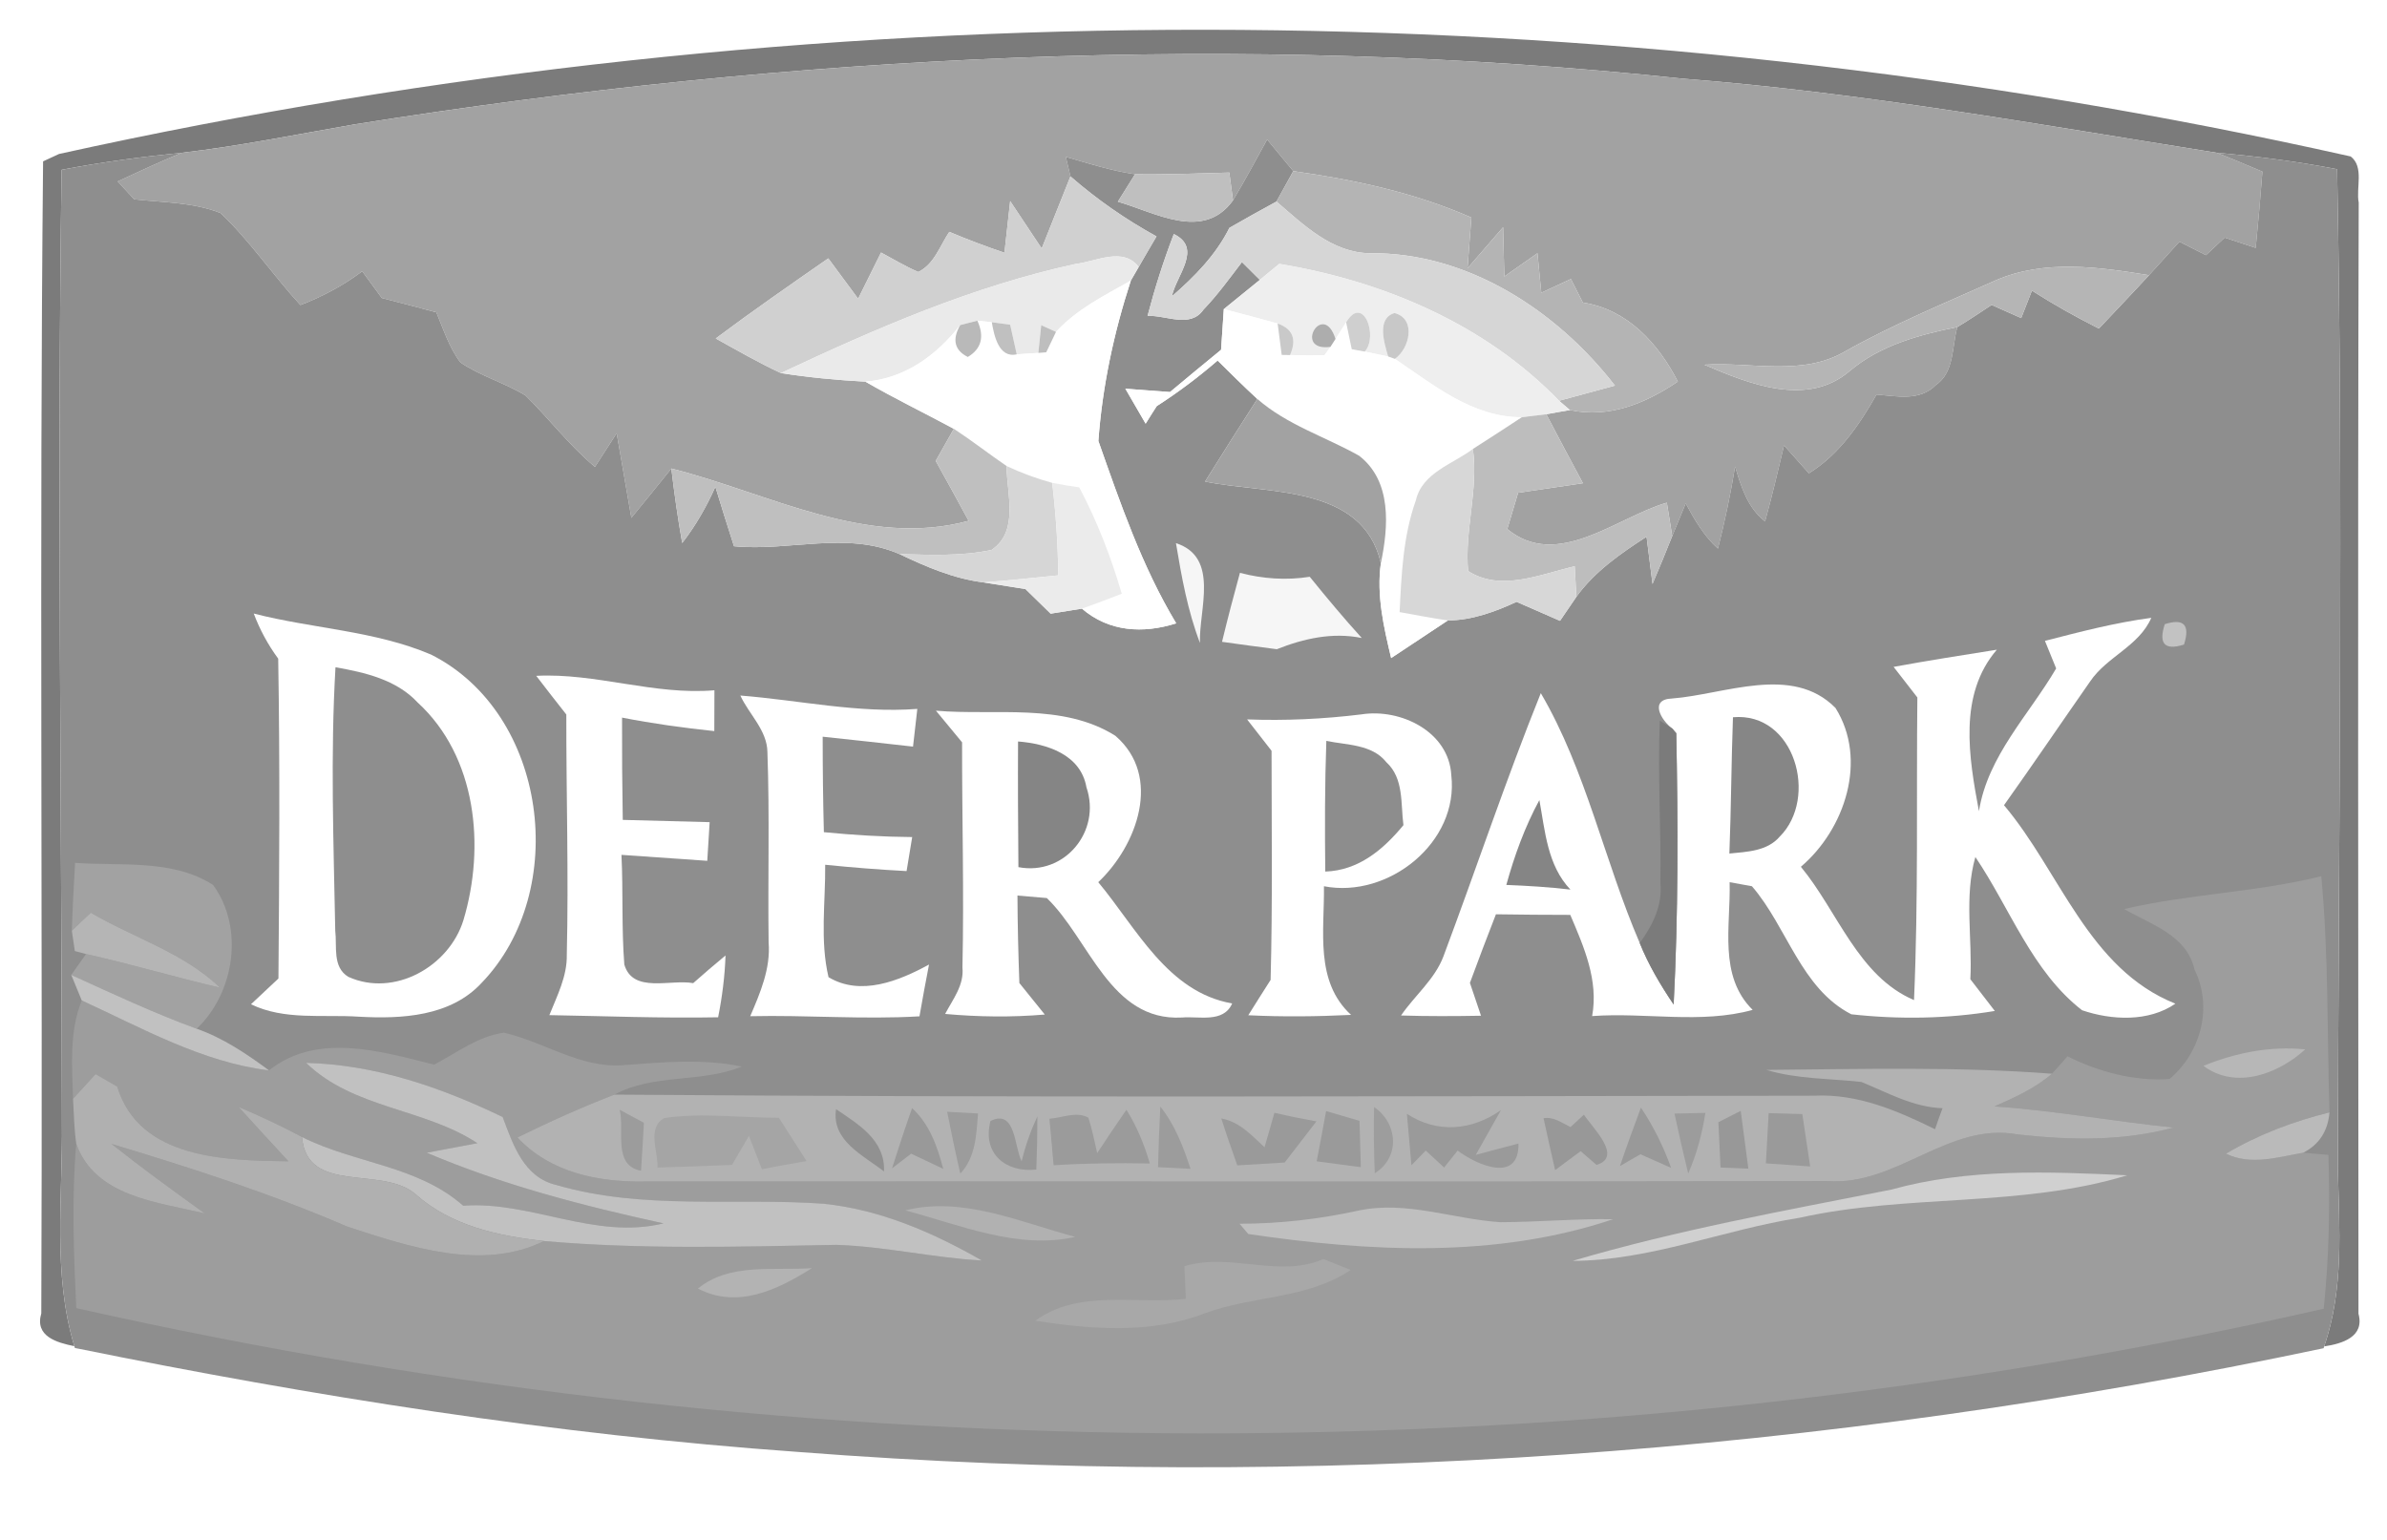 <?xml version="1.0" encoding="UTF-8" ?>
<!DOCTYPE svg PUBLIC "-//W3C//DTD SVG 1.1//EN" "http://www.w3.org/Graphics/SVG/1.1/DTD/svg11.dtd">
<svg width="200pt" height="129pt" viewBox="0 0 200 129" version="1.1" xmlns="http://www.w3.org/2000/svg">
<path fill="#ffffff" d=" M 0.00 0.00 L 200.00 0.00 L 200.00 129.00 L 0.00 129.00 L 0.00 0.00 Z" />
<path fill="#7b7b7b" d=" M 4.95 12.90 C 67.95 -1.01 133.99 -1.01 196.96 13.11 C 198.10 13.99 197.39 15.75 197.63 16.98 C 197.54 48.01 197.60 79.05 197.61 110.08 C 198.14 112.03 196.24 112.59 194.73 112.82 C 196.40 108.03 196.00 102.92 195.88 97.94 C 195.93 70.02 196.35 42.09 195.82 14.18 C 192.48 13.53 189.11 13.10 185.73 12.80 C 170.87 10.44 156.03 7.76 141.01 6.59 C 103.96 2.66 66.47 4.56 29.72 10.42 C 24.90 11.25 20.10 12.24 15.24 12.80 C 11.86 13.14 8.49 13.59 5.16 14.23 C 4.78 40.83 5.16 67.43 5.19 94.03 C 5.26 100.29 4.39 106.70 6.23 112.80 C 4.76 112.50 2.89 111.98 3.46 110.05 C 3.59 77.88 3.29 45.68 3.61 13.52 C 3.95 13.37 4.61 13.05 4.95 12.90 Z" />
<path fill="#a2a2a2" d=" M 29.72 10.42 C 66.47 4.56 103.96 2.66 141.01 6.59 C 156.03 7.76 170.87 10.44 185.73 12.80 C 187.02 13.30 188.29 13.85 189.56 14.38 C 189.40 16.51 189.21 18.64 189.00 20.77 C 188.13 20.48 187.27 20.20 186.40 19.91 C 185.87 20.40 185.35 20.89 184.83 21.38 C 184.09 21.00 183.35 20.63 182.61 20.25 C 181.76 21.19 180.91 22.12 180.06 23.06 C 175.84 22.37 171.30 21.73 167.24 23.48 C 162.98 25.39 158.65 27.16 154.57 29.46 C 150.99 31.55 146.72 30.31 142.81 30.56 C 146.54 32.17 151.44 34.14 154.99 31.08 C 157.56 28.92 160.78 28.06 164.00 27.40 C 163.54 29.04 163.77 31.19 162.19 32.27 C 160.84 33.64 158.91 33.19 157.23 33.06 C 155.78 35.61 154.10 38.08 151.56 39.66 C 150.86 38.88 150.17 38.10 149.48 37.32 C 148.98 39.45 148.47 41.58 147.89 43.69 C 146.43 42.55 145.88 40.79 145.38 39.09 C 145.00 41.40 144.52 43.70 143.94 45.97 C 142.77 44.91 141.98 43.55 141.24 42.18 C 140.87 43.10 140.48 44.01 140.11 44.92 C 140.00 44.22 139.77 42.82 139.66 42.12 C 135.41 43.36 130.49 47.79 126.29 44.33 C 126.51 43.57 126.97 42.05 127.20 41.29 C 129.01 41.02 130.82 40.75 132.63 40.49 C 131.59 38.56 130.57 36.64 129.56 34.71 C 130.05 34.62 131.04 34.44 131.54 34.36 C 134.82 35.07 137.90 33.79 140.58 31.97 C 138.93 28.76 136.34 25.92 132.62 25.35 C 132.37 24.86 131.87 23.87 131.62 23.38 C 130.79 23.76 129.97 24.15 129.14 24.53 C 129.03 23.43 128.93 22.32 128.82 21.22 C 127.89 21.87 126.97 22.52 126.04 23.17 C 126.00 21.79 125.97 20.41 125.94 19.04 C 124.95 20.19 123.95 21.34 122.96 22.48 C 123.06 21.06 123.17 19.65 123.28 18.23 C 118.54 16.14 113.46 15.06 108.36 14.34 C 107.63 13.46 106.90 12.57 106.17 11.69 C 105.23 13.40 104.31 15.12 103.31 16.79 C 103.23 16.21 103.08 15.04 103.00 14.46 C 100.37 14.53 97.74 14.64 95.10 14.60 C 93.13 14.31 91.21 13.70 89.30 13.14 C 89.40 13.55 89.59 14.37 89.69 14.78 C 88.89 16.80 88.09 18.81 87.28 20.82 C 86.40 19.50 85.52 18.17 84.64 16.85 C 84.48 18.29 84.32 19.74 84.16 21.18 C 82.60 20.65 81.06 20.07 79.54 19.43 C 78.75 20.59 78.29 22.13 76.94 22.79 C 75.86 22.32 74.85 21.72 73.82 21.16 C 73.18 22.45 72.54 23.74 71.90 25.03 C 71.07 23.90 70.23 22.78 69.40 21.65 C 66.23 23.85 63.06 26.05 59.97 28.36 C 61.77 29.36 63.56 30.39 65.43 31.26 C 67.77 31.63 70.14 31.85 72.51 31.98 C 74.93 33.38 77.45 34.60 79.92 35.93 C 79.41 36.82 78.91 37.72 78.40 38.62 C 79.33 40.29 80.25 41.96 81.16 43.64 C 72.63 45.96 64.36 41.30 56.25 39.26 C 55.14 40.65 54.02 42.02 52.90 43.39 C 52.49 41.03 52.08 38.66 51.67 36.30 C 51.06 37.24 50.45 38.18 49.85 39.12 C 47.70 37.33 46.02 35.10 44.05 33.15 C 42.30 32.07 40.28 31.53 38.58 30.37 C 37.63 29.12 37.16 27.60 36.56 26.17 C 35.04 25.76 33.52 25.36 31.99 24.97 C 31.44 24.22 30.90 23.47 30.35 22.73 C 28.77 23.92 27.02 24.85 25.17 25.56 C 22.87 23.06 20.95 20.19 18.48 17.85 C 16.19 16.94 13.66 16.97 11.24 16.70 C 10.90 16.32 10.21 15.57 9.86 15.20 C 11.64 14.38 13.42 13.54 15.24 12.80 C 20.10 12.24 24.90 11.25 29.72 10.42 Z" />
<path fill="#8e8e8e" d=" M 103.31 16.79 C 104.31 15.12 105.23 13.40 106.17 11.69 C 106.90 12.57 107.63 13.46 108.36 14.34 C 108.01 14.98 107.30 16.25 106.95 16.89 C 105.63 17.61 104.31 18.34 103.01 19.09 C 101.88 21.36 100.09 23.18 98.19 24.83 C 98.54 23.09 100.80 20.80 98.35 19.61 C 97.49 21.85 96.76 24.14 96.15 26.47 C 97.69 26.39 99.73 27.54 100.83 25.95 C 102.02 24.71 103.02 23.32 104.06 21.96 C 104.44 22.33 105.18 23.08 105.56 23.45 C 104.55 24.27 103.54 25.08 102.54 25.90 C 102.46 27.03 102.39 28.17 102.31 29.31 C 100.88 30.48 99.45 31.66 98.03 32.85 C 96.78 32.76 95.54 32.66 94.29 32.57 C 94.86 33.54 95.42 34.52 95.99 35.50 C 96.22 35.13 96.68 34.39 96.92 34.03 C 98.71 32.88 100.41 31.60 102.02 30.21 C 103.12 31.29 104.21 32.39 105.35 33.43 C 103.87 35.73 102.41 38.03 100.97 40.35 C 106.18 41.42 114.16 40.57 115.70 47.18 C 115.32 49.87 115.94 52.54 116.56 55.14 C 118.14 54.10 119.72 53.04 121.31 51.99 C 123.34 51.97 125.25 51.27 127.07 50.43 C 128.28 50.96 129.49 51.49 130.71 52.02 C 131.05 51.52 131.74 50.51 132.08 50.01 C 133.61 47.88 135.79 46.38 137.96 44.97 C 138.13 46.29 138.29 47.61 138.46 48.93 C 139.02 47.60 139.58 46.27 140.11 44.92 C 140.48 44.01 140.87 43.10 141.24 42.18 C 141.98 43.55 142.77 44.91 143.94 45.97 C 144.52 43.70 145.00 41.40 145.38 39.09 C 145.88 40.79 146.43 42.55 147.89 43.69 C 148.47 41.58 148.98 39.45 149.48 37.32 C 150.17 38.10 150.86 38.88 151.56 39.66 C 154.10 38.08 155.78 35.61 157.23 33.06 C 158.91 33.19 160.84 33.64 162.19 32.27 C 163.77 31.19 163.54 29.04 164.00 27.40 C 164.97 26.82 165.92 26.18 166.87 25.55 C 167.69 25.92 168.52 26.28 169.35 26.65 C 169.58 26.07 170.03 24.92 170.25 24.35 C 172.06 25.51 173.94 26.56 175.86 27.53 C 177.26 26.04 178.68 24.56 180.06 23.06 C 180.91 22.12 181.76 21.19 182.61 20.25 C 183.35 20.63 184.09 21.00 184.83 21.38 C 185.35 20.89 185.87 20.40 186.40 19.91 C 187.27 20.20 188.13 20.48 189.00 20.77 C 189.21 18.64 189.40 16.51 189.56 14.38 C 188.29 13.85 187.02 13.30 185.73 12.80 C 189.11 13.10 192.48 13.53 195.82 14.18 C 196.35 42.09 195.93 70.02 195.88 97.94 C 196.00 102.92 196.40 108.03 194.73 112.82 L 194.69 112.97 C 152.76 121.83 109.60 124.97 66.85 121.66 C 46.48 120.21 26.28 117.01 6.27 112.95 L 6.23 112.80 C 4.39 106.70 5.26 100.29 5.19 94.03 C 5.16 67.43 4.78 40.83 5.16 14.23 C 8.49 13.59 11.86 13.14 15.24 12.80 C 13.42 13.54 11.64 14.38 9.86 15.20 C 10.21 15.57 10.90 16.32 11.24 16.70 C 13.66 16.97 16.19 16.94 18.48 17.85 C 20.95 20.19 22.87 23.06 25.17 25.56 C 27.02 24.85 28.77 23.92 30.35 22.73 C 30.90 23.47 31.44 24.22 31.99 24.97 C 33.52 25.36 35.04 25.76 36.56 26.17 C 37.16 27.60 37.63 29.12 38.58 30.37 C 40.28 31.53 42.30 32.07 44.05 33.15 C 46.02 35.10 47.70 37.33 49.85 39.12 C 50.45 38.18 51.06 37.24 51.67 36.30 C 52.08 38.66 52.49 41.03 52.90 43.39 C 54.02 42.02 55.14 40.65 56.25 39.26 C 56.50 41.35 56.79 43.43 57.16 45.50 C 58.29 44.05 59.19 42.46 59.94 40.79 C 60.44 42.46 60.97 44.11 61.50 45.77 C 66.13 46.22 70.92 44.48 75.37 46.43 C 77.61 47.50 79.92 48.49 82.40 48.80 C 83.28 48.94 85.04 49.22 85.92 49.36 C 86.62 50.04 87.33 50.73 88.03 51.42 C 88.69 51.31 89.99 51.10 90.65 51.00 C 92.93 52.95 95.77 53.11 98.55 52.23 C 95.68 47.46 93.87 42.17 92.03 36.95 C 92.36 32.39 93.33 27.86 94.75 23.51 C 94.92 23.23 95.24 22.65 95.41 22.37 C 95.90 21.51 96.40 20.66 96.90 19.81 C 94.32 18.39 91.90 16.71 89.69 14.78 C 89.59 14.37 89.40 13.55 89.30 13.14 C 91.21 13.70 93.13 14.31 95.10 14.60 C 94.74 15.18 94.02 16.32 93.66 16.90 C 96.81 17.80 100.81 20.24 103.31 16.79 Z" />
<path fill="#bfbfbf" d=" M 95.10 14.60 C 97.74 14.64 100.37 14.53 103.00 14.46 C 103.08 15.04 103.23 16.21 103.31 16.79 C 100.81 20.24 96.81 17.80 93.66 16.90 C 94.02 16.32 94.74 15.18 95.10 14.60 Z" />
<path fill="#b4b4b4" d=" M 108.36 14.34 C 113.46 15.06 118.54 16.14 123.28 18.23 C 123.17 19.65 123.06 21.06 122.96 22.48 C 123.95 21.34 124.95 20.19 125.94 19.04 C 125.97 20.41 126.00 21.79 126.04 23.17 C 126.97 22.52 127.89 21.87 128.82 21.22 C 128.93 22.32 129.03 23.43 129.14 24.53 C 129.97 24.15 130.79 23.76 131.62 23.38 C 131.87 23.87 132.37 24.86 132.62 25.35 C 136.34 25.92 138.93 28.76 140.58 31.97 C 137.90 33.79 134.82 35.07 131.54 34.36 L 130.63 33.58 C 132.19 33.16 133.75 32.73 135.31 32.31 C 130.45 26.03 122.95 21.13 114.79 21.22 C 111.59 21.18 109.22 18.83 106.95 16.89 C 107.30 16.25 108.01 14.98 108.36 14.34 Z" />
<path fill="#d0d0d0" d=" M 87.28 20.82 C 88.09 18.81 88.89 16.80 89.69 14.78 C 91.90 16.71 94.32 18.39 96.90 19.81 C 96.40 20.66 95.90 21.51 95.41 22.37 C 94.10 20.66 91.86 21.91 90.16 22.11 C 81.51 23.98 73.40 27.52 65.43 31.26 C 63.56 30.39 61.77 29.36 59.97 28.36 C 63.06 26.05 66.23 23.85 69.40 21.65 C 70.23 22.78 71.07 23.90 71.90 25.03 C 72.54 23.74 73.18 22.45 73.82 21.16 C 74.85 21.72 75.86 22.32 76.94 22.79 C 78.29 22.13 78.75 20.59 79.54 19.43 C 81.06 20.07 82.60 20.65 84.16 21.18 C 84.32 19.74 84.48 18.29 84.64 16.85 C 85.52 18.17 86.40 19.50 87.28 20.82 Z" />
<path fill="#d6d6d6" d=" M 103.01 19.09 C 104.31 18.34 105.63 17.61 106.95 16.89 C 109.22 18.83 111.59 21.18 114.79 21.22 C 122.95 21.13 130.45 26.03 135.31 32.31 C 133.75 32.73 132.19 33.16 130.63 33.58 C 124.41 27.15 115.91 23.56 107.19 22.11 C 106.64 22.55 106.10 23.00 105.56 23.45 C 105.18 23.08 104.44 22.33 104.06 21.96 C 103.02 23.32 102.02 24.71 100.83 25.95 C 99.73 27.54 97.69 26.39 96.15 26.47 C 96.76 24.14 97.49 21.85 98.35 19.61 C 100.80 20.80 98.54 23.09 98.19 24.83 C 100.09 23.18 101.88 21.36 103.01 19.09 Z" />
<path fill="#eaeaea" d=" M 90.16 22.11 C 91.86 21.91 94.10 20.66 95.41 22.37 C 95.24 22.65 94.92 23.23 94.75 23.51 C 92.54 24.76 90.21 25.91 88.48 27.81 C 88.17 27.67 87.55 27.39 87.24 27.25 C 87.18 27.83 87.06 28.99 87.00 29.57 C 86.55 29.60 85.64 29.66 85.19 29.69 C 85.05 29.07 84.78 27.83 84.64 27.21 C 84.26 27.16 83.49 27.05 83.10 27.00 L 81.89 26.87 C 81.53 26.97 80.81 27.15 80.45 27.24 C 78.46 29.78 75.82 31.71 72.51 31.98 C 70.14 31.85 67.77 31.63 65.43 31.26 C 73.40 27.52 81.51 23.98 90.16 22.11 Z" />
<path fill="#eeeeee" d=" M 105.56 23.45 C 106.10 23.00 106.64 22.55 107.19 22.11 C 115.91 23.56 124.41 27.15 130.63 33.58 L 131.54 34.36 C 131.04 34.44 130.05 34.62 129.56 34.71 C 129.05 34.77 128.02 34.90 127.51 34.96 C 123.36 34.97 120.13 32.26 116.87 30.07 C 118.10 29.23 118.70 26.72 116.85 26.23 C 115.31 26.67 115.99 28.78 116.31 29.87 C 115.82 29.77 114.84 29.57 114.35 29.46 C 115.51 28.20 114.22 24.61 112.79 27.01 C 112.57 27.36 112.12 28.05 111.90 28.40 C 110.86 25.11 108.29 29.49 111.47 29.07 L 110.97 29.77 C 110.01 29.78 109.05 29.78 108.09 29.75 C 108.67 28.43 108.32 27.55 107.05 27.11 C 105.55 26.69 104.04 26.29 102.54 25.90 C 103.54 25.08 104.55 24.27 105.56 23.45 Z" />
<path fill="#b5b5b5" d=" M 167.24 23.48 C 171.30 21.73 175.84 22.37 180.06 23.06 C 178.68 24.56 177.26 26.04 175.86 27.53 C 173.94 26.56 172.06 25.51 170.25 24.35 C 170.03 24.92 169.58 26.07 169.35 26.65 C 168.52 26.28 167.69 25.92 166.87 25.55 C 165.92 26.18 164.97 26.82 164.00 27.40 C 160.78 28.06 157.56 28.92 154.99 31.08 C 151.44 34.14 146.54 32.17 142.81 30.56 C 146.72 30.31 150.99 31.55 154.57 29.46 C 158.65 27.16 162.98 25.39 167.24 23.48 Z" />
<path fill="#ffffff" d=" M 88.48 27.81 C 90.21 25.91 92.54 24.76 94.75 23.51 C 93.33 27.86 92.36 32.39 92.03 36.95 C 93.87 42.17 95.68 47.46 98.55 52.23 C 95.77 53.11 92.93 52.95 90.65 51.00 C 91.77 50.60 92.88 50.19 93.99 49.75 C 93.09 46.68 91.93 43.68 90.43 40.84 C 89.67 40.73 88.91 40.60 88.16 40.46 C 86.85 40.10 85.57 39.63 84.34 39.05 C 82.85 38.03 81.43 36.92 79.92 35.93 C 77.45 34.60 74.93 33.38 72.51 31.98 C 75.82 31.71 78.46 29.78 80.45 27.24 C 79.76 28.46 79.97 29.35 81.09 29.91 C 82.23 29.23 82.50 28.21 81.89 26.87 L 83.10 27.00 C 83.29 28.09 83.67 30.03 85.19 29.69 C 85.64 29.66 86.55 29.60 87.00 29.57 L 87.66 29.52 C 87.87 29.09 88.27 28.24 88.48 27.81 Z" />
<path fill="#ffffff" d=" M 102.54 25.90 C 104.04 26.29 105.55 26.69 107.05 27.11 C 107.13 27.77 107.31 29.08 107.39 29.74 L 108.09 29.75 C 109.05 29.78 110.01 29.78 110.97 29.77 L 111.47 29.07 L 111.90 28.40 C 112.12 28.05 112.57 27.36 112.79 27.01 C 112.91 27.57 113.15 28.70 113.26 29.26 C 113.54 29.31 114.08 29.41 114.35 29.46 C 114.84 29.57 115.82 29.77 116.31 29.87 L 116.87 30.07 C 120.13 32.26 123.36 34.97 127.51 34.96 C 126.14 35.85 124.79 36.75 123.41 37.62 C 121.72 38.89 119.16 39.61 118.63 41.93 C 117.56 44.93 117.42 48.14 117.27 51.29 C 118.61 51.53 119.96 51.79 121.31 51.99 C 119.72 53.04 118.14 54.10 116.56 55.14 C 115.94 52.54 115.32 49.87 115.70 47.18 C 116.34 44.13 116.63 40.32 113.88 38.19 C 111.04 36.59 107.84 35.61 105.35 33.43 C 104.21 32.39 103.12 31.29 102.02 30.21 C 100.41 31.60 98.71 32.88 96.92 34.03 C 96.68 34.39 96.22 35.13 95.99 35.50 C 95.42 34.52 94.86 33.54 94.29 32.57 C 95.54 32.66 96.78 32.76 98.03 32.85 C 99.45 31.66 100.88 30.48 102.31 29.31 C 102.39 28.17 102.46 27.03 102.54 25.90 Z" />
<path fill="#cfcfcf" d=" M 112.79 27.01 C 114.22 24.61 115.51 28.20 114.35 29.46 C 114.08 29.41 113.54 29.31 113.26 29.26 C 113.15 28.70 112.91 27.57 112.79 27.01 Z" />
<path fill="#c8c8c8" d=" M 116.31 29.87 C 115.99 28.78 115.31 26.67 116.85 26.23 C 118.70 26.72 118.10 29.23 116.87 30.07 L 116.31 29.87 Z" />
<path fill="#b9b9b9" d=" M 80.45 27.24 C 80.81 27.15 81.53 26.97 81.89 26.87 C 82.50 28.21 82.23 29.23 81.09 29.91 C 79.97 29.35 79.76 28.46 80.45 27.24 Z" />
<path fill="#c0c0c0" d=" M 83.10 27.00 C 83.49 27.05 84.26 27.16 84.64 27.21 C 84.78 27.83 85.05 29.07 85.19 29.69 C 83.67 30.03 83.29 28.09 83.10 27.00 Z" />
<path fill="#bebebe" d=" M 87.24 27.25 C 87.55 27.39 88.17 27.67 88.48 27.81 C 88.27 28.24 87.87 29.09 87.66 29.52 L 87.00 29.57 C 87.06 28.99 87.18 27.83 87.24 27.25 Z" />
<path fill="#c9c9c9" d=" M 107.05 27.11 C 108.32 27.55 108.67 28.43 108.09 29.75 L 107.39 29.74 C 107.31 29.08 107.13 27.77 107.05 27.11 Z" />
<path fill="#adadad" d=" M 111.47 29.07 C 108.29 29.49 110.86 25.11 111.90 28.40 L 111.47 29.07 Z" />
<path fill="#a2a2a2" d=" M 100.97 40.35 C 102.41 38.03 103.87 35.73 105.35 33.43 C 107.84 35.61 111.04 36.59 113.88 38.19 C 116.63 40.32 116.34 44.13 115.70 47.18 C 114.16 40.57 106.18 41.42 100.97 40.35 Z" />
<path fill="#bdbdbd" d=" M 127.51 34.96 C 128.02 34.90 129.05 34.77 129.56 34.71 C 130.57 36.64 131.59 38.56 132.63 40.49 C 130.82 40.75 129.01 41.02 127.20 41.29 C 126.97 42.05 126.51 43.57 126.29 44.33 C 130.49 47.79 135.41 43.36 139.66 42.12 C 139.77 42.82 140.00 44.22 140.11 44.92 C 139.58 46.27 139.02 47.60 138.46 48.93 C 138.29 47.61 138.13 46.29 137.96 44.97 C 135.79 46.38 133.61 47.88 132.08 50.01 C 132.05 49.37 131.98 48.09 131.94 47.45 C 129.08 48.11 125.75 49.61 123.01 47.85 C 122.70 44.46 123.88 41.05 123.41 37.62 C 124.79 36.75 126.14 35.85 127.51 34.96 Z" />
<path fill="#bfbfbf" d=" M 79.92 35.93 C 81.43 36.92 82.85 38.03 84.34 39.05 C 84.35 41.38 85.41 44.51 83.08 46.08 C 80.55 46.62 77.94 46.49 75.37 46.43 C 70.92 44.48 66.13 46.22 61.50 45.77 C 60.97 44.11 60.44 42.46 59.94 40.79 C 59.19 42.46 58.29 44.05 57.16 45.50 C 56.79 43.43 56.50 41.35 56.25 39.26 C 64.36 41.30 72.63 45.96 81.16 43.64 C 80.25 41.96 79.33 40.29 78.40 38.62 C 78.91 37.72 79.41 36.82 79.92 35.93 Z" />
<path fill="#d7d7d7" d=" M 118.63 41.93 C 119.16 39.61 121.72 38.89 123.41 37.62 C 123.88 41.05 122.70 44.46 123.01 47.85 C 125.75 49.61 129.08 48.11 131.94 47.45 C 131.98 48.09 132.05 49.37 132.08 50.01 C 131.74 50.51 131.05 51.52 130.71 52.02 C 129.49 51.49 128.28 50.96 127.07 50.43 C 125.25 51.27 123.34 51.97 121.31 51.99 C 119.96 51.79 118.61 51.53 117.27 51.29 C 117.42 48.14 117.56 44.93 118.63 41.93 Z" />
<path fill="#d6d6d6" d=" M 84.34 39.05 C 85.57 39.63 86.85 40.10 88.16 40.46 C 88.47 43.03 88.64 45.62 88.67 48.21 C 86.58 48.41 84.49 48.65 82.40 48.80 C 79.92 48.49 77.61 47.50 75.37 46.43 C 77.94 46.49 80.55 46.62 83.08 46.08 C 85.41 44.51 84.35 41.38 84.34 39.05 Z" />
<path fill="#ebebeb" d=" M 88.16 40.46 C 88.91 40.60 89.67 40.73 90.43 40.84 C 91.93 43.68 93.09 46.68 93.99 49.75 C 92.88 50.19 91.77 50.60 90.65 51.00 C 89.99 51.10 88.69 51.31 88.03 51.42 C 87.33 50.73 86.62 50.04 85.92 49.36 C 85.04 49.22 83.28 48.94 82.40 48.80 C 84.49 48.65 86.58 48.41 88.67 48.21 C 88.64 45.62 88.47 43.03 88.16 40.46 Z" />
<path fill="#f6f6f6" d=" M 98.53 45.51 C 102.21 46.70 100.44 51.09 100.54 53.87 C 99.51 51.18 99.00 48.34 98.53 45.51 Z" />
<path fill="#f6f6f6" d=" M 103.89 48.00 C 105.80 48.50 107.77 48.64 109.74 48.33 C 111.15 50.07 112.59 51.80 114.10 53.46 C 111.66 52.96 109.24 53.50 106.98 54.40 C 105.45 54.20 103.92 54.00 102.39 53.78 C 102.86 51.84 103.36 49.92 103.89 48.00 Z" />
<path fill="#ffffff" d=" M 21.26 51.41 C 26.18 52.68 31.41 52.84 36.12 54.85 C 45.87 59.76 47.78 74.63 40.37 82.34 C 37.76 85.18 33.66 85.39 30.06 85.19 C 27.04 84.99 23.84 85.51 21.03 84.15 C 21.60 83.61 22.76 82.53 23.33 81.99 C 23.40 73.06 23.46 64.12 23.31 55.19 C 22.45 54.02 21.77 52.76 21.26 51.41 Z" />
<path fill="#ffffff" d=" M 171.34 53.70 C 174.28 52.94 177.23 52.17 180.25 51.77 C 179.22 54.15 176.52 55.02 175.12 57.11 C 172.71 60.56 170.35 64.04 167.91 67.47 C 172.63 73.06 174.96 81.18 182.27 84.10 C 180.02 85.65 176.91 85.49 174.45 84.65 C 170.25 81.39 168.42 76.11 165.51 71.81 C 164.56 75.14 165.27 78.64 165.09 82.05 C 165.77 82.93 166.46 83.82 167.14 84.71 C 163.17 85.37 159.11 85.43 155.12 84.99 C 150.89 82.83 149.74 77.67 146.79 74.26 C 146.32 74.17 145.39 74.00 144.92 73.92 C 145.02 77.58 143.96 81.76 146.85 84.62 C 142.53 85.82 137.85 84.81 133.40 85.14 C 133.95 82.14 132.71 79.34 131.57 76.66 C 129.49 76.66 127.42 76.64 125.34 76.61 C 124.59 78.52 123.87 80.44 123.16 82.36 C 123.47 83.27 123.78 84.19 124.09 85.11 C 121.86 85.15 119.62 85.16 117.39 85.09 C 118.53 83.42 120.21 82.07 120.94 80.14 C 123.69 72.80 126.17 65.35 129.10 58.08 C 132.90 64.56 134.42 72.13 137.39 79.02 C 138.12 80.84 139.13 82.54 140.23 84.17 C 140.62 76.60 140.60 69.01 140.45 61.44 L 140.12 61.05 C 139.17 60.35 138.16 58.60 140.09 58.53 C 144.51 58.19 150.16 55.64 153.79 59.32 C 156.51 63.66 154.59 69.48 150.89 72.63 C 153.98 76.36 155.67 81.79 160.37 83.80 C 160.74 75.35 160.56 66.89 160.65 58.44 C 159.98 57.58 159.32 56.73 158.66 55.88 C 161.54 55.35 164.42 54.90 167.31 54.44 C 164.06 58.22 164.97 63.48 165.81 67.97 C 166.55 63.33 169.99 59.92 172.28 56.01 C 172.04 55.43 171.57 54.27 171.34 53.70 Z" />
<path fill="#c2c2c2" d=" M 181.38 52.30 C 182.98 51.79 183.52 52.36 182.99 54.01 C 181.38 54.52 180.84 53.95 181.38 52.30 Z" />
<path fill="#8e8e8e" d=" M 28.11 55.91 C 30.58 56.35 33.20 56.94 34.99 58.86 C 39.95 63.41 40.67 70.95 38.83 77.10 C 37.63 80.99 33.03 83.59 29.18 81.85 C 27.83 81.02 28.25 79.30 28.09 77.99 C 27.95 70.63 27.68 63.26 28.11 55.91 Z" />
<path fill="#ffffff" d=" M 44.93 56.63 C 49.92 56.37 54.81 58.27 59.86 57.84 C 59.86 58.69 59.85 60.41 59.85 61.26 C 57.26 60.99 54.68 60.63 52.12 60.13 C 52.11 62.99 52.13 65.84 52.18 68.70 C 54.61 68.76 57.03 68.82 59.46 68.89 C 59.41 69.70 59.31 71.32 59.26 72.13 C 56.86 71.96 54.46 71.79 52.07 71.63 C 52.22 74.69 52.07 77.76 52.31 80.82 C 53.02 83.27 56.20 82.03 58.08 82.38 C 58.97 81.59 59.87 80.82 60.79 80.06 C 60.73 81.80 60.51 83.53 60.17 85.24 C 55.45 85.33 50.74 85.14 46.03 85.06 C 46.68 83.43 47.53 81.80 47.49 79.99 C 47.65 73.29 47.44 66.58 47.45 59.87 C 46.60 58.80 45.77 57.72 44.93 56.63 Z" />
<path fill="#ffffff" d=" M 62.03 58.28 C 66.97 58.67 71.88 59.78 76.86 59.40 C 76.74 60.46 76.62 61.51 76.50 62.56 C 73.98 62.27 71.45 62.00 68.93 61.73 C 68.93 64.40 68.96 67.07 69.03 69.73 C 71.49 69.97 73.96 70.12 76.43 70.14 C 76.31 70.85 76.08 72.27 75.96 72.99 C 73.68 72.87 71.41 72.69 69.14 72.46 C 69.17 75.59 68.69 78.80 69.42 81.88 C 72.12 83.50 75.33 82.19 77.84 80.82 C 77.56 82.27 77.29 83.71 77.04 85.16 C 72.31 85.44 67.59 85.04 62.86 85.15 C 63.70 83.18 64.58 81.15 64.40 78.95 C 64.33 73.64 64.49 68.33 64.30 63.03 C 64.28 61.19 62.76 59.86 62.03 58.28 Z" />
<path fill="#ffffff" d=" M 104.49 60.28 C 107.69 60.40 110.89 60.25 114.07 59.86 C 117.36 59.34 121.40 61.31 121.60 64.95 C 122.26 70.59 116.32 75.31 110.93 74.26 C 110.98 77.98 110.14 82.22 113.20 85.04 C 110.33 85.18 107.46 85.21 104.59 85.07 C 105.21 84.08 105.83 83.09 106.46 82.11 C 106.63 75.71 106.54 69.31 106.54 62.91 C 105.86 62.03 105.17 61.16 104.49 60.28 Z" />
<path fill="#ffffff" d=" M 78.42 59.55 C 83.39 59.98 89.01 58.86 93.45 61.65 C 97.41 65.06 95.27 70.85 92.02 73.92 C 95.23 77.77 97.82 83.14 103.24 84.08 C 102.51 85.75 100.44 85.13 99.03 85.26 C 93.01 85.59 91.29 78.70 87.71 75.25 C 87.09 75.19 85.86 75.09 85.25 75.04 C 85.26 77.48 85.32 79.93 85.41 82.37 C 86.13 83.25 86.83 84.13 87.54 85.01 C 84.76 85.25 81.96 85.21 79.19 84.96 C 79.83 83.74 80.79 82.55 80.64 81.07 C 80.78 74.78 80.60 68.49 80.61 62.20 C 80.06 61.54 78.97 60.21 78.42 59.55 Z" />
<path fill="#868686" d=" M 145.20 60.10 C 150.39 59.63 152.38 66.87 149.11 70.11 C 148.06 71.33 146.37 71.37 144.90 71.52 C 145.05 67.71 145.06 63.90 145.20 60.10 Z" />
<path fill="#7b7b7b" d=" M 139.07 60.38 L 140.12 61.05 L 140.45 61.44 C 140.60 69.01 140.62 76.60 140.23 84.17 C 139.13 82.54 138.12 80.84 137.39 79.02 C 138.46 77.54 139.31 75.87 139.12 73.99 C 139.19 69.45 138.88 64.92 139.07 60.38 Z" />
<path fill="#858585" d=" M 85.30 62.13 C 87.72 62.32 90.55 63.22 91.03 65.97 C 92.29 69.65 89.20 73.40 85.33 72.66 C 85.30 69.15 85.28 65.64 85.30 62.13 Z" />
<path fill="#8d8d8d" d=" M 111.13 62.08 C 112.85 62.44 114.95 62.35 116.16 63.87 C 117.64 65.22 117.35 67.35 117.59 69.14 C 115.90 71.19 113.83 72.94 111.04 73.03 C 111.00 69.38 111.00 65.73 111.13 62.08 Z" />
<path fill="#858585" d=" M 126.21 74.15 C 126.89 71.69 127.76 69.29 128.98 67.04 C 129.46 69.65 129.65 72.51 131.58 74.54 C 129.79 74.33 128.00 74.22 126.21 74.15 Z" />
<path fill="#a2a2a2" d=" M 6.29 72.30 C 10.14 72.58 14.46 71.97 17.85 74.15 C 20.47 77.72 19.67 83.18 16.48 86.20 C 12.90 84.89 9.44 83.27 5.97 81.69 C 6.28 81.25 6.90 80.38 7.21 79.94 C 10.98 80.78 14.68 81.89 18.44 82.76 C 15.37 79.82 11.21 78.59 7.61 76.48 C 7.07 76.98 6.54 77.48 6.02 77.99 C 6.08 76.09 6.18 74.19 6.29 72.30 Z" />
<path fill="#9d9d9d" d=" M 177.98 76.17 C 183.42 74.90 189.06 74.77 194.49 73.42 C 195.12 80.00 194.97 86.61 195.18 93.21 C 192.15 93.96 189.21 95.07 186.51 96.67 C 188.60 97.68 190.83 96.96 192.98 96.59 C 193.50 96.63 194.56 96.73 195.09 96.77 C 195.23 101.07 195.14 105.38 194.70 109.66 C 132.99 123.70 68.12 123.49 6.39 109.61 C 6.18 105.02 5.99 100.42 6.39 95.84 C 7.97 100.29 13.21 100.72 17.16 101.68 C 14.52 99.78 11.89 97.87 9.34 95.85 C 16.02 97.86 22.66 100.00 29.07 102.77 C 34.24 104.46 40.39 106.55 45.58 103.99 C 53.72 104.70 61.91 104.47 70.07 104.31 C 74.17 104.44 78.18 105.40 82.27 105.62 C 78.18 103.27 73.72 101.34 68.98 100.86 C 61.55 100.34 53.89 101.41 46.64 99.30 C 43.89 98.67 42.99 95.93 42.12 93.60 C 36.96 91.11 31.43 89.20 25.65 89.06 C 29.62 92.91 35.51 92.84 40.00 95.79 C 38.94 95.99 36.82 96.39 35.76 96.59 C 42.15 99.31 48.83 101.03 55.59 102.51 C 49.83 103.91 44.48 100.61 38.81 101.03 C 34.99 97.65 29.70 97.49 25.30 95.27 C 23.57 94.34 21.79 93.52 19.99 92.75 C 21.37 94.28 22.77 95.79 24.17 97.31 C 18.91 97.23 11.68 97.15 9.82 91.05 C 9.37 90.78 8.46 90.26 8.01 90.00 C 7.38 90.69 6.75 91.38 6.12 92.07 C 6.04 89.31 5.79 86.46 6.85 83.83 C 11.89 86.14 16.97 89.02 22.54 89.69 C 26.55 86.49 31.88 88.08 36.38 89.21 C 38.27 88.21 40.06 86.83 42.22 86.53 C 45.60 87.30 48.67 89.55 52.26 89.25 C 55.55 89.00 58.88 88.69 62.15 89.37 C 58.72 90.77 54.79 89.93 51.48 91.72 C 48.72 92.79 46.01 94.00 43.36 95.31 C 46.07 98.24 50.11 99.06 53.95 99.00 C 87.00 98.97 120.06 99.05 153.11 98.96 C 158.89 99.42 163.25 93.97 169.09 95.06 C 173.44 95.54 177.85 95.64 182.12 94.48 C 177.10 93.97 172.14 93.05 167.11 92.71 C 168.80 91.96 170.52 91.19 171.93 89.97 C 172.37 89.49 172.80 89.00 173.23 88.51 C 175.84 89.82 178.86 90.62 181.78 90.41 C 184.42 88.19 185.42 84.38 183.87 81.24 C 183.23 78.35 180.23 77.48 177.98 76.17 Z" />
<path fill="#b5b5b5" d=" M 6.02 77.99 C 6.54 77.48 7.07 76.98 7.61 76.48 C 11.21 78.59 15.37 79.82 18.44 82.76 C 14.68 81.89 10.98 80.78 7.21 79.94 L 6.27 79.69 C 6.21 79.27 6.08 78.42 6.02 77.99 Z" />
<path fill="#c1c1c1" d=" M 5.97 81.69 C 9.44 83.27 12.90 84.89 16.48 86.20 C 18.70 86.98 20.66 88.30 22.54 89.69 C 16.97 89.02 11.89 86.14 6.85 83.83 C 6.63 83.30 6.19 82.23 5.97 81.69 Z" />
<path fill="#b7b7b7" d=" M 184.62 89.31 C 187.33 88.21 190.22 87.63 193.15 87.93 C 190.88 89.99 187.34 91.33 184.62 89.31 Z" />
<path fill="#c1c1c1" d=" M 25.65 89.06 C 31.43 89.20 36.96 91.11 42.12 93.60 C 42.99 95.93 43.89 98.67 46.64 99.30 C 53.89 101.41 61.55 100.34 68.98 100.86 C 73.72 101.34 78.18 103.27 82.27 105.62 C 78.18 105.40 74.17 104.44 70.07 104.31 C 61.91 104.47 53.72 104.70 45.58 103.99 C 41.72 103.56 37.82 102.73 34.82 100.07 C 32.04 97.63 25.72 100.16 25.30 95.27 C 29.70 97.49 34.99 97.65 38.81 101.03 C 44.48 100.61 49.83 103.91 55.59 102.51 C 48.83 101.03 42.15 99.31 35.76 96.59 C 36.82 96.39 38.94 95.99 40.00 95.79 C 35.51 92.84 29.62 92.91 25.65 89.06 Z" />
<path fill="#b2b2b2" d=" M 148.00 89.65 C 155.98 89.58 163.97 89.36 171.93 89.97 C 170.52 91.19 168.80 91.96 167.11 92.71 C 172.14 93.05 177.10 93.97 182.12 94.48 C 177.85 95.64 173.44 95.54 169.09 95.06 C 163.25 93.97 158.89 99.42 153.11 98.96 C 120.06 99.05 87.00 98.97 53.95 99.00 C 50.11 99.06 46.07 98.24 43.36 95.31 C 46.01 94.00 48.72 92.79 51.48 91.72 C 84.99 91.98 118.51 91.85 152.02 91.81 C 155.62 91.63 158.97 93.06 162.13 94.62 C 162.33 94.03 162.54 93.44 162.76 92.86 C 160.31 92.78 158.17 91.56 155.96 90.66 C 153.30 90.36 150.59 90.43 148.00 89.65 Z" />
<path fill="#b0b0b0" d=" M 6.12 92.07 C 6.75 91.38 7.38 90.69 8.01 90.00 C 8.46 90.26 9.37 90.78 9.82 91.05 C 11.68 97.15 18.91 97.23 24.17 97.31 C 22.77 95.79 21.37 94.28 19.99 92.75 C 21.79 93.52 23.57 94.34 25.30 95.27 C 25.72 100.16 32.04 97.63 34.82 100.07 C 37.82 102.73 41.72 103.56 45.58 103.99 C 40.39 106.55 34.24 104.46 29.07 102.77 C 22.66 100.00 16.02 97.86 9.34 95.85 C 11.89 97.87 14.52 99.78 17.16 101.68 C 13.21 100.72 7.97 100.29 6.39 95.84 C 6.21 94.59 6.19 93.33 6.12 92.07 Z" />
<path fill="#9c9c9c" d=" M 51.92 92.99 C 52.43 93.26 53.44 93.80 53.95 94.08 C 53.88 95.42 53.80 96.76 53.71 98.10 C 51.31 97.65 52.35 94.72 51.92 92.99 Z" />
<path fill="#a5a5a5" d=" M 55.66 93.68 C 58.84 93.21 62.07 93.67 65.26 93.66 C 66.04 94.87 66.81 96.08 67.58 97.29 C 66.33 97.50 65.08 97.73 63.84 97.97 C 63.48 97.04 63.12 96.11 62.75 95.18 C 62.40 95.79 61.69 97.00 61.33 97.61 C 59.25 97.70 57.17 97.77 55.09 97.83 C 55.16 96.50 54.17 94.52 55.66 93.68 Z" />
<path fill="#919191" d=" M 70.05 92.94 C 71.94 94.22 74.18 95.54 74.07 98.16 C 72.33 96.80 69.65 95.59 70.05 92.94 Z" />
<path fill="#999999" d=" M 76.42 92.85 C 77.88 94.19 78.54 96.06 79.03 97.94 C 78.13 97.52 77.23 97.09 76.34 96.67 C 75.94 96.97 75.14 97.59 74.74 97.90 C 75.28 96.21 75.83 94.52 76.42 92.85 Z" />
<path fill="#9c9c9c" d=" M 79.36 93.16 C 80.01 93.20 81.31 93.27 81.95 93.30 C 81.80 95.07 81.76 96.96 80.46 98.34 C 80.06 96.62 79.70 94.89 79.36 93.16 Z" />
<path fill="#9b9b9b" d=" M 87.93 93.74 C 89.00 93.67 90.18 93.09 91.19 93.65 C 91.51 94.62 91.70 95.62 91.93 96.62 C 92.73 95.40 93.55 94.19 94.38 92.99 C 95.25 94.38 95.88 95.90 96.34 97.49 C 93.65 97.44 90.96 97.47 88.28 97.64 C 88.17 96.34 88.05 95.04 87.93 93.74 Z" />
<path fill="#9c9c9c" d=" M 97.22 92.72 C 98.44 94.25 99.15 96.09 99.75 97.94 C 99.07 97.90 97.71 97.83 97.03 97.80 C 97.07 96.10 97.13 94.41 97.22 92.72 Z" />
<path fill="#9a9a9a" d=" M 106.78 93.24 C 107.95 93.52 109.12 93.75 110.30 93.96 C 109.41 95.11 108.53 96.26 107.64 97.41 C 106.32 97.49 104.99 97.57 103.67 97.65 C 103.21 96.35 102.75 95.04 102.33 93.72 C 103.84 93.98 104.88 95.14 105.95 96.13 C 106.16 95.41 106.58 93.97 106.78 93.24 Z" />
<path fill="#9a9a9a" d=" M 111.11 93.10 C 112.05 93.37 112.98 93.64 113.91 93.92 C 113.95 95.21 113.98 96.51 114.02 97.80 C 112.78 97.64 111.55 97.47 110.32 97.31 C 110.59 95.91 110.86 94.50 111.11 93.10 Z" />
<path fill="#9d9d9d" d=" M 115.13 92.76 C 117.13 94.13 117.34 96.96 115.19 98.31 C 115.11 96.46 115.09 94.61 115.13 92.76 Z" />
<path fill="#9a9a9a" d=" M 117.88 93.33 C 120.42 94.99 123.31 94.74 125.76 93.02 C 125.05 94.27 124.35 95.52 123.65 96.77 C 124.84 96.45 126.03 96.13 127.23 95.82 C 127.29 99.19 123.73 97.62 122.13 96.41 C 121.85 96.76 121.29 97.47 121.00 97.83 C 120.62 97.47 119.85 96.76 119.46 96.41 C 119.16 96.72 118.56 97.33 118.26 97.64 C 118.13 96.20 118.01 94.77 117.88 93.33 Z" />
<path fill="#989898" d=" M 129.33 93.70 C 130.18 93.55 130.86 94.09 131.59 94.44 C 131.87 94.18 132.43 93.66 132.71 93.40 C 133.43 94.50 136.01 96.94 133.77 97.61 C 133.44 97.32 132.77 96.74 132.44 96.46 C 131.72 96.98 131.01 97.52 130.30 98.05 C 129.97 96.60 129.64 95.15 129.33 93.70 Z" />
<path fill="#999999" d=" M 137.49 92.81 C 138.54 94.38 139.38 96.08 140.02 97.86 C 139.16 97.48 138.30 97.10 137.45 96.72 C 136.87 97.05 136.30 97.37 135.73 97.71 C 136.29 96.06 136.88 94.43 137.49 92.81 Z" />
<path fill="#9c9c9c" d=" M 140.30 93.31 C 140.95 93.30 142.24 93.26 142.89 93.25 C 142.62 94.99 142.16 96.71 141.45 98.33 C 141.04 96.66 140.66 94.99 140.30 93.31 Z" />
<path fill="#989898" d=" M 143.98 94.03 C 144.45 93.79 145.38 93.32 145.85 93.08 C 146.06 94.69 146.27 96.30 146.49 97.92 C 145.91 97.90 144.74 97.85 144.16 97.83 C 144.10 96.56 144.04 95.30 143.98 94.03 Z" />
<path fill="#9a9a9a" d=" M 148.19 93.27 C 148.90 93.29 150.31 93.33 151.01 93.35 C 151.23 94.81 151.45 96.27 151.67 97.74 C 150.43 97.65 149.19 97.57 147.96 97.48 C 148.04 96.08 148.11 94.67 148.19 93.27 Z" />
<path fill="#bababa" d=" M 186.51 96.67 C 189.21 95.07 192.15 93.96 195.18 93.21 C 195.05 94.78 194.31 95.91 192.98 96.59 C 190.83 96.96 188.60 97.68 186.51 96.67 Z" />
<path fill="#989898" d=" M 82.99 93.93 C 85.12 92.89 84.97 96.09 85.60 97.31 C 85.91 96.01 86.36 94.75 86.92 93.54 C 86.92 95.03 86.89 96.51 86.83 98.00 C 84.25 98.28 82.28 96.65 82.99 93.93 Z" />
<path fill="#d0d0d0" d=" M 158.47 99.68 C 164.89 97.89 171.64 98.17 178.24 98.48 C 169.31 101.20 159.84 100.02 150.78 102.04 C 144.40 103.04 138.28 105.63 131.77 105.65 C 140.52 103.07 149.53 101.44 158.47 99.68 Z" />
<path fill="#b1b1b1" d=" M 75.85 101.42 C 80.66 100.21 85.49 102.42 90.09 103.64 C 85.29 104.73 80.45 102.64 75.85 101.42 Z" />
<path fill="#bfbfbf" d=" M 103.86 102.54 C 107.23 102.54 110.57 102.15 113.86 101.43 C 117.85 100.60 121.75 102.15 125.70 102.41 C 128.85 102.40 132.00 102.11 135.16 102.16 C 125.30 105.47 114.71 104.89 104.59 103.40 C 104.41 103.18 104.04 102.75 103.86 102.54 Z" />
<path fill="#a8a8a8" d=" M 99.24 106.10 C 103.11 104.92 107.13 107.12 110.89 105.50 C 111.46 105.73 112.60 106.18 113.17 106.41 C 109.54 108.86 104.95 108.56 100.96 110.04 C 96.41 111.80 91.46 111.39 86.74 110.67 C 90.40 107.99 95.16 109.32 99.36 108.83 C 99.32 107.92 99.28 107.01 99.24 106.10 Z" />
<path fill="#b3b3b3" d=" M 58.48 107.97 C 61.13 105.79 64.84 106.49 68.03 106.26 C 65.17 108.06 61.80 109.71 58.48 107.97 Z" />
</svg>
